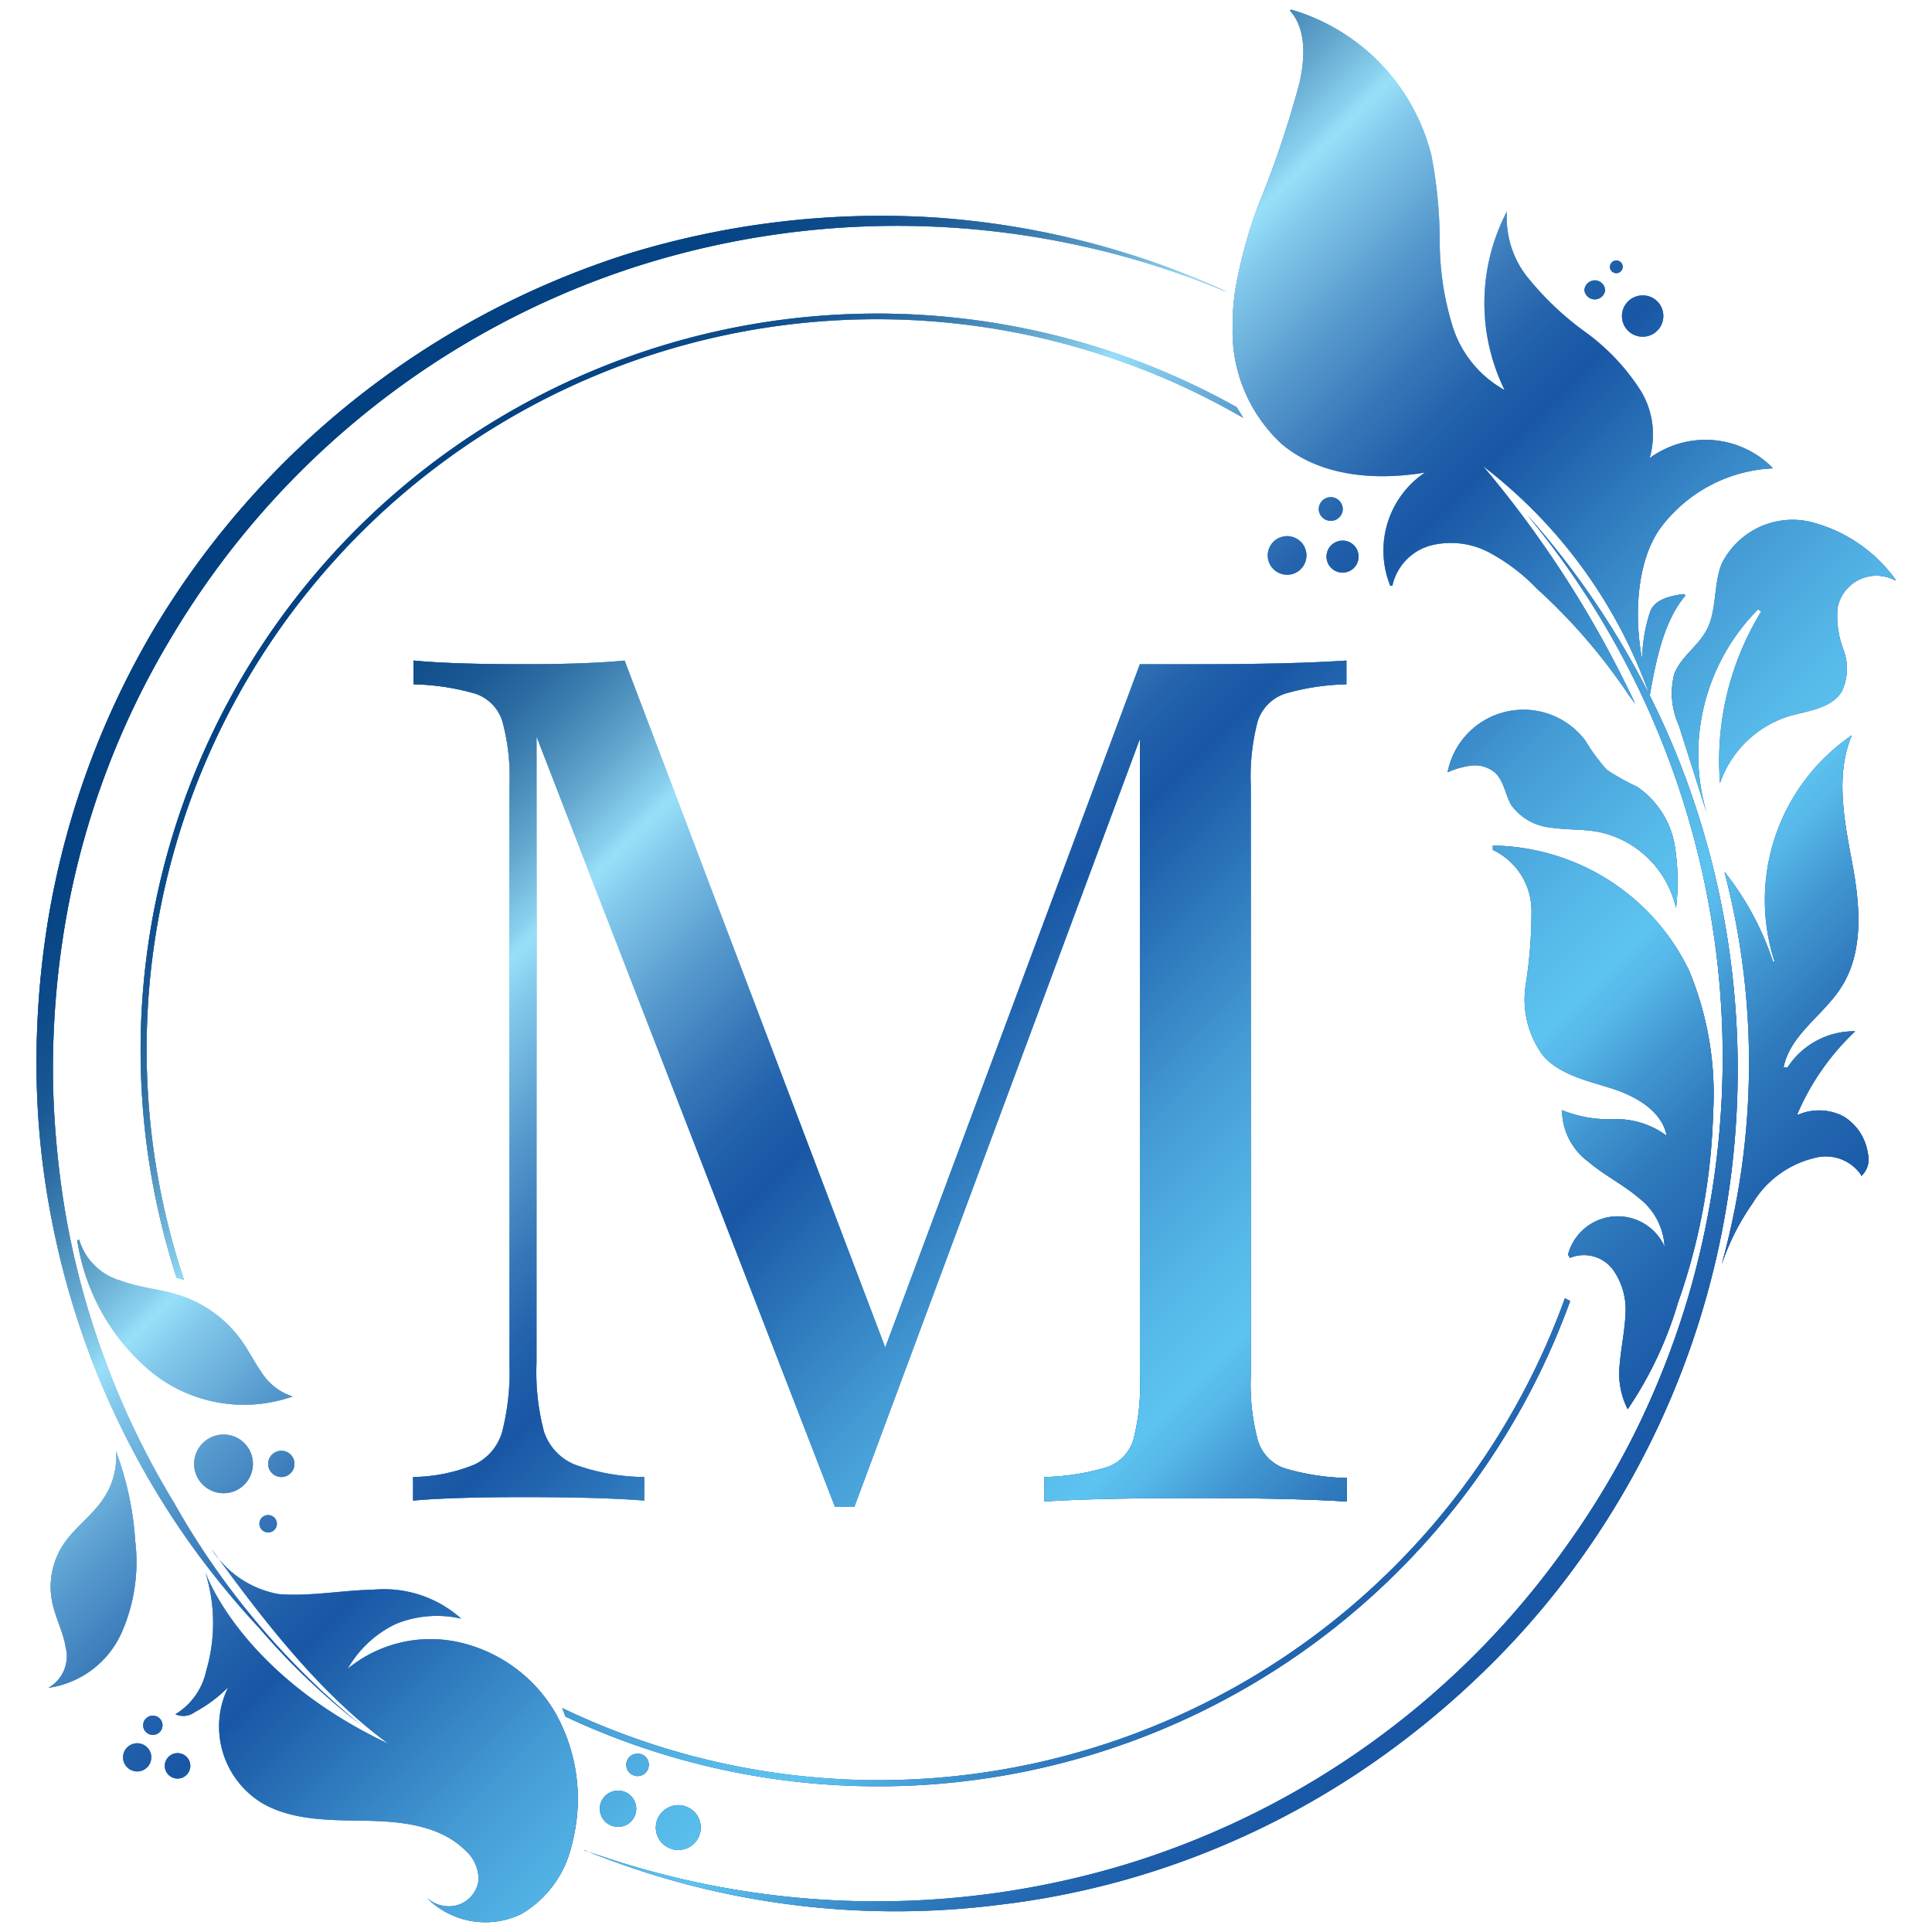 <svg id="Layer_1" data-name="Layer 1" xmlns="http://www.w3.org/2000/svg" xmlns:xlink="http://www.w3.org/1999/xlink" viewBox="0 0 100 100"><defs><style>.cls-1{fill:url(#linear-gradient);}.cls-2{fill:url(#linear-gradient-2);}.cls-3{fill:url(#linear-gradient-3);}.cls-4{fill:url(#linear-gradient-4);}.cls-5{fill:url(#linear-gradient-5);}.cls-6{fill:url(#linear-gradient-6);}.cls-7{fill:url(#linear-gradient-7);}.cls-8{fill:url(#linear-gradient-8);}.cls-9{fill:url(#linear-gradient-9);}.cls-10{fill:url(#linear-gradient-10);}.cls-11{fill:url(#linear-gradient-11);}.cls-12{fill:url(#linear-gradient-12);}.cls-13{fill:url(#linear-gradient-13);}.cls-14{fill:url(#linear-gradient-14);}.cls-15{fill:url(#linear-gradient-15);}.cls-16{fill:url(#linear-gradient-16);}.cls-17{fill:url(#linear-gradient-17);}.cls-18{fill:url(#linear-gradient-18);}.cls-19{fill:url(#linear-gradient-19);}.cls-20{fill:url(#linear-gradient-20);}.cls-21{fill:url(#linear-gradient-21);}.cls-22{fill:url(#linear-gradient-22);}.cls-23{fill:url(#linear-gradient-23);}.cls-24{fill:url(#linear-gradient-24);}.cls-25{fill:url(#linear-gradient-25);}.cls-26{fill:url(#linear-gradient-26);}.cls-27{fill:url(#linear-gradient-27);}.cls-28{fill:url(#linear-gradient-28);}.cls-29{fill:url(#linear-gradient-29);}.cls-30{fill:url(#linear-gradient-57);}</style><linearGradient id="linear-gradient" x1="7.27" y1="41.22" x2="64.35" y2="41.22" gradientUnits="userSpaceOnUse"><stop offset="0" stop-color="#034082"/><stop offset="0.3" stop-color="#98e0f9"/><stop offset="1" stop-color="#1957a5"/></linearGradient><linearGradient id="linear-gradient-2" x1="29.05" y1="79.83" x2="81.24" y2="79.83" xlink:href="#linear-gradient"/><linearGradient id="linear-gradient-3" x1="9.11" y1="89.83" x2="29.9" y2="89.83" xlink:href="#linear-gradient"/><linearGradient id="linear-gradient-4" x1="63.8" y1="18.47" x2="91.76" y2="18.47" xlink:href="#linear-gradient"/><linearGradient id="linear-gradient-5" x1="83.96" y1="16.36" x2="86.1" y2="16.36" xlink:href="#linear-gradient"/><linearGradient id="linear-gradient-6" x1="83.33" y1="13.8" x2="83.98" y2="13.8" xlink:href="#linear-gradient"/><linearGradient id="linear-gradient-7" x1="82.01" y1="15.04" x2="83.08" y2="15.04" xlink:href="#linear-gradient"/><linearGradient id="linear-gradient-8" x1="65.67" y1="28.72" x2="67.61" y2="28.72" xlink:href="#linear-gradient"/><linearGradient id="linear-gradient-9" x1="68.66" y1="28.81" x2="70.31" y2="28.81" xlink:href="#linear-gradient"/><linearGradient id="linear-gradient-10" x1="68.26" y1="26.35" x2="69.5" y2="26.35" xlink:href="#linear-gradient"/><linearGradient id="linear-gradient-11" x1="86.51" y1="34.5" x2="98.11" y2="34.5" xlink:href="#linear-gradient"/><linearGradient id="linear-gradient-12" x1="74.93" y1="41.82" x2="86.82" y2="41.82" xlink:href="#linear-gradient"/><linearGradient id="linear-gradient-13" x1="77.27" y1="58.3" x2="88.68" y2="58.3" xlink:href="#linear-gradient"/><linearGradient id="linear-gradient-14" x1="89.06" y1="51.74" x2="96.71" y2="51.74" xlink:href="#linear-gradient"/><linearGradient id="linear-gradient-15" x1="33.82" y1="94.6" x2="36.13" y2="94.6" xlink:href="#linear-gradient"/><linearGradient id="linear-gradient-16" x1="32.42" y1="91.35" x2="33.58" y2="91.35" xlink:href="#linear-gradient"/><linearGradient id="linear-gradient-17" x1="31.06" y1="93.62" x2="32.95" y2="93.62" xlink:href="#linear-gradient"/><linearGradient id="linear-gradient-18" x1="8.54" y1="91.4" x2="9.85" y2="91.4" xlink:href="#linear-gradient"/><linearGradient id="linear-gradient-19" x1="7.43" y1="89.27" x2="8.38" y2="89.27" xlink:href="#linear-gradient"/><linearGradient id="linear-gradient-20" x1="6.37" y1="90.96" x2="7.83" y2="90.96" xlink:href="#linear-gradient"/><linearGradient id="linear-gradient-21" x1="2.53" y1="81.24" x2="7.07" y2="81.24" xlink:href="#linear-gradient"/><linearGradient id="linear-gradient-22" x1="4.02" y1="68.45" x2="15.14" y2="68.45" xlink:href="#linear-gradient"/><linearGradient id="linear-gradient-23" x1="13.43" y1="78.87" x2="14.32" y2="78.87" xlink:href="#linear-gradient"/><linearGradient id="linear-gradient-24" x1="13.88" y1="75.77" x2="15.25" y2="75.77" xlink:href="#linear-gradient"/><linearGradient id="linear-gradient-25" x1="10.04" y1="75.77" x2="13.09" y2="75.77" xlink:href="#linear-gradient"/><linearGradient id="linear-gradient-26" x1="30.22" y1="62.8" x2="89.94" y2="62.8" xlink:href="#linear-gradient"/><linearGradient id="linear-gradient-27" x1="1.89" y1="50.22" x2="63.55" y2="50.22" xlink:href="#linear-gradient"/><linearGradient id="linear-gradient-28" x1="21.38" y1="56.09" x2="69.71" y2="56.09" xlink:href="#linear-gradient"/><linearGradient id="linear-gradient-29" x1="15.68" y1="22.97" x2="78.02" y2="85.31" gradientUnits="userSpaceOnUse"><stop offset="0" stop-color="#034082"/><stop offset="0.04" stop-color="#114f8d"/><stop offset="0.13" stop-color="#3777ab"/><stop offset="0.24" stop-color="#73b8db"/><stop offset="0.31" stop-color="#98e0f9"/><stop offset="0.35" stop-color="#8ad1f0"/><stop offset="0.5" stop-color="#62a5d5"/><stop offset="0.64" stop-color="#4283c0"/><stop offset="0.78" stop-color="#2b6bb1"/><stop offset="0.9" stop-color="#1e5ca8"/><stop offset="1" stop-color="#1957a5"/></linearGradient><linearGradient id="linear-gradient-57" x1="15.68" y1="22.97" x2="78.02" y2="85.31" gradientUnits="userSpaceOnUse"><stop offset="0" stop-color="#034082"/><stop offset="0.08" stop-color="#054384"/><stop offset="0.13" stop-color="#0d4b8a"/><stop offset="0.17" stop-color="#1b5a95"/><stop offset="0.2" stop-color="#2e6ea4"/><stop offset="0.23" stop-color="#4789b8"/><stop offset="0.26" stop-color="#65a9d0"/><stop offset="0.29" stop-color="#88cfed"/><stop offset="0.3" stop-color="#98e0f9"/><stop offset="0.32" stop-color="#84caec"/><stop offset="0.38" stop-color="#5699cd"/><stop offset="0.43" stop-color="#3575b7"/><stop offset="0.47" stop-color="#205faa"/><stop offset="0.5" stop-color="#1957a5"/><stop offset="0.55" stop-color="#286fb6"/><stop offset="0.64" stop-color="#459cd5"/><stop offset="0.72" stop-color="#56b9e9"/><stop offset="0.76" stop-color="#5dc3f0"/><stop offset="0.78" stop-color="#56b7e8"/><stop offset="0.82" stop-color="#4095d0"/><stop offset="0.86" stop-color="#2f7abd"/><stop offset="0.91" stop-color="#2366b0"/><stop offset="0.95" stop-color="#1b5ba8"/><stop offset="1" stop-color="#1957a5"/></linearGradient></defs><path class="cls-1" d="M64,21.07A38.13,38.13,0,0,0,9.14,66.13l.38.11A37.79,37.79,0,0,1,64.35,21.63C64.24,21.44,64.13,21.26,64,21.07Z"/><path class="cls-2" d="M81,67.2a37.78,37.78,0,0,1-51.9,21.21c.06.15.12.29.17.44a38.09,38.09,0,0,0,52-21.51Z"/><path class="cls-3" d="M29.76,94.74a7.64,7.64,0,0,1-.17.77A5.58,5.58,0,0,1,27,99.06a4.27,4.27,0,0,1-4.91-.83,1.74,1.74,0,0,0,1.24.44,1.55,1.55,0,0,0,1.44-1.35,2,2,0,0,0-.71-1.57c-1.31-1.28-3.31-1.48-5.14-1.51s-3.78,0-5.35-.91a4.64,4.64,0,0,1-1.76-6,7.29,7.29,0,0,1-1.73,1.29,1,1,0,0,1-1,.11,3.49,3.49,0,0,0,1.6-2.27,8.76,8.76,0,0,0-.05-5.07c.17.45,2.1,5.38,9.48,8.87-3.63-2.66-6.51-6.44-9.16-10.08h0a5.21,5.21,0,0,0,3.48,2.33c1.63.13,3.27-.2,4.91-.23a6,6,0,0,1,4.53,1.5,5.64,5.64,0,0,0-3.37.27A5.68,5.68,0,0,0,18,86.37h0A6.76,6.76,0,0,1,23.74,85a7.74,7.74,0,0,1,5,3.65A9.08,9.08,0,0,1,29.76,94.74Z"/><path class="cls-4" d="M87.16,30.75l.08.07C86.1,32.16,85.7,34.25,85.39,36h0a25.73,25.73,0,0,0-8.6-11.85l0,0-.09-.1,0,0a55.84,55.84,0,0,1,7.93,12.36L84.32,36a29.7,29.7,0,0,0-4.76-5.52,9.93,9.93,0,0,0-2.49-1.89,4.24,4.24,0,0,0-3-.36,2.78,2.78,0,0,0-2,2.09l-.11,0a4.87,4.87,0,0,1,1.79-5.86h0c-2.57.43-5.43.2-7.42-1.49A7.93,7.93,0,0,1,63.8,17a12.35,12.35,0,0,1,.14-2,23.84,23.84,0,0,1,1.21-4.43,52.49,52.49,0,0,0,2.11-6.27c.29-1.28.37-2.8-.5-3.76L66.84.5a10.51,10.51,0,0,1,7.25,7.55,23.53,23.53,0,0,1,.43,4.44,14.92,14.92,0,0,0,.67,4.41,5.73,5.73,0,0,0,2.69,3.29A10.22,10.22,0,0,1,78,10.94a4.94,4.94,0,0,0,1,3.33,15.43,15.43,0,0,0,3.06,2.92,11.14,11.14,0,0,1,2.89,3.08,4.37,4.37,0,0,1,.43,3.45,4.88,4.88,0,0,1,6.39.52,7.7,7.7,0,0,0-5.76,3C84.67,29,84.58,32,85,34.14a8.11,8.11,0,0,1,.42-2.5C85.67,31,86.51,30.83,87.16,30.75Z"/><path class="cls-5" d="M85,15.29a1.06,1.06,0,0,1,1.09,1,1.07,1.07,0,1,1-1.09-1Z"/><path class="cls-6" d="M83.65,13.48a.33.33,0,1,1-.32.33A.34.34,0,0,1,83.65,13.48Z"/><path class="cls-7" d="M82.54,14.51a.54.54,0,0,1,.54.52.54.54,0,0,1-1.07,0A.54.54,0,0,1,82.54,14.51Z"/><path class="cls-8" d="M66.62,27.75a1,1,0,1,1-1,1A1,1,0,0,1,66.62,27.75Z"/><circle class="cls-9" cx="69.49" cy="28.81" r="0.83"/><path class="cls-10" d="M68.87,25.73a.63.63,0,0,1,.63.61.62.62,0,0,1-1.24,0A.63.63,0,0,1,68.87,25.73Z"/><path class="cls-11" d="M91,31.54a10.66,10.66,0,0,0-2.66,10.55L86.9,37.55a4,4,0,0,1-.24-2.66c.32-.86,1.18-1.4,1.63-2.2.59-1,.38-2.38.82-3.5A4.09,4.09,0,0,1,93.66,27a7.75,7.75,0,0,1,4.45,3l0,.05a2.05,2.05,0,0,0-3,1.42,4.94,4.94,0,0,0,.31,2.17,2.76,2.76,0,0,1-.09,2.15c-.54.87-1.73,1-2.71,1.27a5.55,5.55,0,0,0-3.52,3.27,1.72,1.72,0,0,0-.07.21,14.76,14.76,0,0,1,2.13-8.89Z"/><path class="cls-12" d="M86.69,43.81A11.78,11.78,0,0,1,86.75,47a5.19,5.19,0,0,0-4-3.94c-.8-.15-1.63-.1-2.44-.22a2.86,2.86,0,0,1-2.08-1.16c-.32-.54-.38-1.25-.84-1.68a1.61,1.61,0,0,0-1.28-.37,4.43,4.43,0,0,0-1.18.34,4,4,0,0,1,7.13-1.63,9.82,9.82,0,0,0,1.1,1.5,11.48,11.48,0,0,0,1.57.88A4.61,4.61,0,0,1,86.69,43.81Z"/><path class="cls-13" d="M81.16,64.94a2.66,2.66,0,0,1,5-.41h0A3.42,3.42,0,0,0,84.82,62c-.81-.69-1.79-1.17-2.61-1.87a3.34,3.34,0,0,1-1.36-2.67,6.44,6.44,0,0,0,2.63.47,4.37,4.37,0,0,1,2.79.86h0c-.25-1.29-1.59-2.05-2.84-2.45s-2.64-.69-3.53-1.66a4.9,4.9,0,0,1-.93-3.7,24.4,24.4,0,0,0,.3-3.9,3.5,3.5,0,0,0-2-3.09v-.22a11.41,11.41,0,0,1,10.17,6.5,16.63,16.63,0,0,1,1.23,7.34,32.14,32.14,0,0,1-1.83,9.85h0a19.67,19.67,0,0,1-2.59,5.48,4.09,4.09,0,0,1-.41-2.36c.07-.84.25-1.66.29-2.49a3.57,3.57,0,0,0-.64-2.37,1.88,1.88,0,0,0-2.23-.61Z"/><path class="cls-14" d="M96.68,59.7a1.18,1.18,0,0,1-.35,1.18l0-.07a2.22,2.22,0,0,0-2.43-.87,5.14,5.14,0,0,0-3.19,2.35,12.27,12.27,0,0,0-1.6,3.17h0a39.16,39.16,0,0,0,.15-20.33,14.92,14.92,0,0,1,2.51,4.64l.08,0a10.33,10.33,0,0,1,4-11.71h0c-.85,2-.41,4.33,0,6.5s.66,4.62-.53,6.51c-.92,1.47-2.66,2.47-3,4.17l.21,0a4.11,4.11,0,0,1,3.49-1.86v0a12.85,12.85,0,0,0-3,4.31l.07,0a2.74,2.74,0,0,1,2.34.1A2.71,2.71,0,0,1,96.68,59.7Z"/><path class="cls-15" d="M35,93.44a1.16,1.16,0,1,1,0,2.31,1.16,1.16,0,0,1,0-2.31Z"/><path class="cls-16" d="M33,90.77a.57.57,0,0,1,.58.58.58.58,0,1,1-1.16,0A.57.57,0,0,1,33,90.77Z"/><path class="cls-17" d="M32,92.68a.94.94,0,1,1-.95.94A.94.94,0,0,1,32,92.68Z"/><circle class="cls-18" cx="9.19" cy="91.4" r="0.66"/><path class="cls-19" d="M7.91,88.8a.48.48,0,0,1,0,1,.48.48,0,1,1,0-1Z"/><path class="cls-20" d="M7.1,90.23a.73.73,0,1,1-.73.73A.73.73,0,0,1,7.1,90.23Z"/><path class="cls-21" d="M7,79.78a9.06,9.06,0,0,1-.73,4.78,4.89,4.89,0,0,1-3.76,2.8h0a1.88,1.88,0,0,0,.89-2.09c-.13-.81-.54-1.55-.7-2.36a4,4,0,0,1,.6-3c.59-.88,1.52-1.5,2.09-2.4A3.78,3.78,0,0,0,6,75.11,16.25,16.25,0,0,1,7,79.78Z"/><path class="cls-22" d="M4.1,64.18a3.12,3.12,0,0,0,2.12,2.1c1,.38,2.16.45,3.2.81a6.31,6.31,0,0,1,3.08,2.3c.39.55.69,1.16,1.08,1.71a3,3,0,0,0,1.56,1.18A7.6,7.6,0,0,1,7.82,71,11,11,0,0,1,4,64.19Z"/><path class="cls-23" d="M13.88,78.42a.45.45,0,1,1-.45.44A.44.44,0,0,1,13.88,78.42Z"/><circle class="cls-24" cx="14.56" cy="75.77" r="0.68"/><circle class="cls-25" cx="11.57" cy="75.77" r="1.52"/><path class="cls-26" d="M30.22,95.76a44.55,44.55,0,0,0,28.22.69,43.55,43.55,0,0,0,22.7-16.51,43,43,0,0,0,3.65-6.12,44,44,0,0,0,2.58-6.65,44,44,0,0,0-8.31-40.5,43.08,43.08,0,0,1,7.65,12.22,43.54,43.54,0,0,1-4.77,41.62,42.37,42.37,0,0,1-4.7,5.57,45.38,45.38,0,0,1-5.55,4.72,42.91,42.91,0,0,1-13,6.37,42.39,42.39,0,0,1-7.12,1.44,42.56,42.56,0,0,1-21.32-2.85Z"/><path class="cls-27" d="M63.55,15.13a44.32,44.32,0,0,0-30.79-1.28A43.58,43.58,0,0,0,8.86,33,42.56,42.56,0,0,0,3.41,47.58a45.19,45.19,0,0,0-.67,7.79c0,1.31.07,2.61.19,3.91s.29,2.6.52,3.88A42.79,42.79,0,0,0,9,77.77a40.49,40.49,0,0,0,9.66,11.5,35.6,35.6,0,0,1-5.24-5A42.7,42.7,0,0,1,8.57,78,43.16,43.16,0,0,1,2.71,63.3a42.06,42.06,0,0,1-.82-7.92,46,46,0,0,1,.64-8A43.58,43.58,0,0,1,8,32.51,44.11,44.11,0,0,1,32.53,13.13a44.58,44.58,0,0,1,15.73-1.88A43.16,43.16,0,0,1,63.55,15.13Z"/><path class="cls-28" d="M66.49,35.91a2.24,2.24,0,0,0-1.39,1.41,11.4,11.4,0,0,0-.36,3.38V71.16a11.31,11.31,0,0,0,.36,3.38A2.19,2.19,0,0,0,66.49,76a12.27,12.27,0,0,0,3.22.5v1.22q-2.82-.18-7.8-.18-5.28,0-7.86.18V76.45a12.27,12.27,0,0,0,3.22-.5,2.19,2.19,0,0,0,1.39-1.41A11.31,11.31,0,0,0,59,71.16V38.25L44.22,78h-1L27.77,38.12V70.55a12,12,0,0,0,.39,3.56,2.79,2.79,0,0,0,1.57,1.69,10.89,10.89,0,0,0,3.62.65v1.22q-2.21-.18-6.26-.18c-2.46,0-4.36.06-5.71.18V76.45a8.65,8.65,0,0,0,3.19-.65A2.69,2.69,0,0,0,26,74.08a12.57,12.57,0,0,0,.37-3.53V40.7A11,11,0,0,0,26,37.32a2.2,2.2,0,0,0-1.38-1.41,12.36,12.36,0,0,0-3.22-.49V34.19c1.35.13,3.25.19,5.71.19,2.13,0,3.87-.06,5.22-.19L45.82,69.75,59,34.38h2.89q5,0,7.8-.19v1.23A12.36,12.36,0,0,0,66.49,35.91Z"/><path class="cls-29" d="M64,21.07A38.13,38.13,0,0,0,9.14,66.13l.38.11A37.79,37.79,0,0,1,64.35,21.63C64.24,21.44,64.13,21.26,64,21.07Z"/><path class="cls-29" d="M81,67.2a37.78,37.78,0,0,1-51.9,21.21c.06.15.12.29.17.44a38.09,38.09,0,0,0,52-21.51Z"/><path class="cls-29" d="M29.76,94.74a7.64,7.64,0,0,1-.17.77A5.58,5.58,0,0,1,27,99.06a4.27,4.27,0,0,1-4.91-.83,1.74,1.74,0,0,0,1.24.44,1.55,1.55,0,0,0,1.44-1.35,2,2,0,0,0-.71-1.57c-1.31-1.28-3.31-1.48-5.14-1.51s-3.78,0-5.35-.91a4.64,4.64,0,0,1-1.76-6,7.29,7.29,0,0,1-1.73,1.29,1,1,0,0,1-1,.11,3.49,3.49,0,0,0,1.6-2.27,8.76,8.76,0,0,0-.05-5.07c.17.45,2.1,5.38,9.48,8.87-3.63-2.66-6.51-6.44-9.16-10.08h0a5.21,5.21,0,0,0,3.48,2.33c1.63.13,3.27-.2,4.91-.23a6,6,0,0,1,4.53,1.5,5.64,5.64,0,0,0-3.37.27A5.68,5.68,0,0,0,18,86.37h0A6.76,6.76,0,0,1,23.74,85a7.74,7.74,0,0,1,5,3.65A9.08,9.08,0,0,1,29.76,94.74Z"/><path class="cls-29" d="M87.16,30.75l.08.07C86.1,32.16,85.7,34.25,85.39,36h0a25.73,25.73,0,0,0-8.6-11.85l0,0-.09-.1,0,0a55.84,55.84,0,0,1,7.93,12.36L84.32,36a29.7,29.7,0,0,0-4.76-5.52,9.93,9.93,0,0,0-2.49-1.89,4.24,4.24,0,0,0-3-.36,2.78,2.78,0,0,0-2,2.09l-.11,0a4.87,4.87,0,0,1,1.79-5.86h0c-2.57.43-5.43.2-7.42-1.49A7.93,7.93,0,0,1,63.8,17a12.35,12.35,0,0,1,.14-2,23.84,23.84,0,0,1,1.21-4.43,52.49,52.49,0,0,0,2.11-6.27c.29-1.28.37-2.8-.5-3.76L66.84.5a10.51,10.51,0,0,1,7.25,7.55,23.53,23.53,0,0,1,.43,4.44,14.92,14.92,0,0,0,.67,4.41,5.73,5.73,0,0,0,2.69,3.29A10.22,10.22,0,0,1,78,10.94a4.94,4.94,0,0,0,1,3.33,15.43,15.43,0,0,0,3.06,2.92,11.14,11.14,0,0,1,2.89,3.08,4.37,4.37,0,0,1,.43,3.45,4.88,4.88,0,0,1,6.39.52,7.7,7.7,0,0,0-5.76,3C84.67,29,84.58,32,85,34.14a8.11,8.11,0,0,1,.42-2.5C85.67,31,86.51,30.83,87.16,30.75Z"/><path class="cls-29" d="M85,15.29a1.06,1.06,0,0,1,1.09,1,1.07,1.07,0,1,1-1.09-1Z"/><path class="cls-29" d="M83.65,13.48a.33.33,0,1,1-.32.33A.34.34,0,0,1,83.65,13.48Z"/><path class="cls-29" d="M82.54,14.51a.54.54,0,0,1,.54.52.54.54,0,0,1-1.07,0A.54.54,0,0,1,82.54,14.51Z"/><path class="cls-29" d="M66.62,27.75a1,1,0,1,1-1,1A1,1,0,0,1,66.62,27.75Z"/><circle class="cls-29" cx="69.49" cy="28.81" r="0.83"/><path class="cls-29" d="M68.87,25.73a.63.63,0,0,1,.63.61.62.62,0,0,1-1.24,0A.63.63,0,0,1,68.87,25.73Z"/><path class="cls-29" d="M91,31.54a10.66,10.66,0,0,0-2.66,10.55L86.9,37.55a4,4,0,0,1-.24-2.66c.32-.86,1.18-1.4,1.63-2.2.59-1,.38-2.38.82-3.5A4.09,4.09,0,0,1,93.66,27a7.75,7.75,0,0,1,4.45,3l0,.05a2.05,2.05,0,0,0-3,1.42,4.94,4.94,0,0,0,.31,2.17,2.76,2.76,0,0,1-.09,2.15c-.54.87-1.73,1-2.71,1.27a5.55,5.55,0,0,0-3.52,3.27,1.72,1.72,0,0,0-.07.21,14.76,14.76,0,0,1,2.13-8.89Z"/><path class="cls-29" d="M86.69,43.81A11.78,11.78,0,0,1,86.75,47a5.19,5.19,0,0,0-4-3.94c-.8-.15-1.63-.1-2.44-.22a2.86,2.86,0,0,1-2.08-1.16c-.32-.54-.38-1.25-.84-1.68a1.61,1.61,0,0,0-1.28-.37,4.43,4.43,0,0,0-1.18.34,4,4,0,0,1,7.13-1.63,9.82,9.82,0,0,0,1.1,1.5,11.48,11.48,0,0,0,1.57.88A4.61,4.61,0,0,1,86.69,43.81Z"/><path class="cls-29" d="M81.16,64.94a2.66,2.66,0,0,1,5-.41h0A3.42,3.42,0,0,0,84.82,62c-.81-.69-1.79-1.17-2.61-1.87a3.34,3.34,0,0,1-1.36-2.67,6.44,6.44,0,0,0,2.63.47,4.37,4.37,0,0,1,2.79.86h0c-.25-1.29-1.59-2.05-2.84-2.45s-2.64-.69-3.53-1.66a4.9,4.9,0,0,1-.93-3.7,24.4,24.4,0,0,0,.3-3.9,3.5,3.5,0,0,0-2-3.09v-.22a11.41,11.41,0,0,1,10.17,6.5,16.63,16.63,0,0,1,1.23,7.34,32.14,32.14,0,0,1-1.83,9.85h0a19.67,19.67,0,0,1-2.59,5.48,4.09,4.09,0,0,1-.41-2.36c.07-.84.25-1.66.29-2.49a3.57,3.57,0,0,0-.64-2.37,1.88,1.88,0,0,0-2.23-.61Z"/><path class="cls-29" d="M96.68,59.7a1.18,1.18,0,0,1-.35,1.18l0-.07a2.22,2.22,0,0,0-2.43-.87,5.14,5.14,0,0,0-3.19,2.35,12.27,12.27,0,0,0-1.6,3.17h0a39.16,39.16,0,0,0,.15-20.33,14.92,14.92,0,0,1,2.51,4.64l.08,0a10.33,10.33,0,0,1,4-11.71h0c-.85,2-.41,4.33,0,6.5s.66,4.62-.53,6.51c-.92,1.47-2.66,2.47-3,4.17l.21,0a4.11,4.11,0,0,1,3.49-1.86v0a12.85,12.85,0,0,0-3,4.31l.07,0a2.74,2.74,0,0,1,2.34.1A2.71,2.71,0,0,1,96.68,59.7Z"/><path class="cls-29" d="M35,93.44a1.16,1.16,0,1,1,0,2.31,1.16,1.16,0,0,1,0-2.31Z"/><path class="cls-29" d="M33,90.77a.57.57,0,0,1,.58.58.58.58,0,1,1-1.16,0A.57.57,0,0,1,33,90.77Z"/><path class="cls-29" d="M32,92.68a.94.94,0,1,1-.95.94A.94.94,0,0,1,32,92.68Z"/><circle class="cls-29" cx="9.19" cy="91.4" r="0.66"/><path class="cls-29" d="M7.91,88.8a.48.48,0,0,1,0,1,.48.48,0,1,1,0-1Z"/><path class="cls-29" d="M7.1,90.23a.73.73,0,1,1-.73.73A.73.73,0,0,1,7.1,90.23Z"/><path class="cls-29" d="M7,79.78a9.06,9.06,0,0,1-.73,4.78,4.89,4.89,0,0,1-3.76,2.8h0a1.88,1.88,0,0,0,.89-2.09c-.13-.81-.54-1.55-.7-2.36a4,4,0,0,1,.6-3c.59-.88,1.52-1.5,2.09-2.4A3.78,3.78,0,0,0,6,75.11,16.25,16.25,0,0,1,7,79.78Z"/><path class="cls-29" d="M4.1,64.18a3.12,3.12,0,0,0,2.12,2.1c1,.38,2.16.45,3.2.81a6.31,6.31,0,0,1,3.08,2.3c.39.55.69,1.16,1.08,1.71a3,3,0,0,0,1.56,1.18A7.6,7.6,0,0,1,7.82,71,11,11,0,0,1,4,64.19Z"/><path class="cls-29" d="M13.88,78.42a.45.45,0,1,1-.45.44A.44.44,0,0,1,13.88,78.42Z"/><circle class="cls-29" cx="14.56" cy="75.77" r="0.68"/><circle class="cls-29" cx="11.57" cy="75.77" r="1.52"/><path class="cls-29" d="M30.22,95.76a44.55,44.55,0,0,0,28.22.69,43.55,43.55,0,0,0,22.7-16.51,43,43,0,0,0,3.65-6.12,44,44,0,0,0,2.58-6.65,44,44,0,0,0-8.31-40.5,43.08,43.08,0,0,1,7.65,12.22,43.54,43.54,0,0,1-4.77,41.62,42.37,42.37,0,0,1-4.7,5.57,45.38,45.38,0,0,1-5.55,4.72,42.91,42.91,0,0,1-13,6.37,42.39,42.39,0,0,1-7.12,1.44,42.56,42.56,0,0,1-21.32-2.85Z"/><path class="cls-29" d="M63.55,15.13a44.32,44.32,0,0,0-30.79-1.28A43.58,43.58,0,0,0,8.86,33,42.56,42.56,0,0,0,3.41,47.58a45.19,45.19,0,0,0-.67,7.79c0,1.31.07,2.61.19,3.91s.29,2.6.52,3.88A42.79,42.79,0,0,0,9,77.77a40.49,40.49,0,0,0,9.66,11.5,35.6,35.6,0,0,1-5.24-5A42.7,42.7,0,0,1,8.57,78,43.16,43.16,0,0,1,2.71,63.3a42.06,42.06,0,0,1-.82-7.92,46,46,0,0,1,.64-8A43.58,43.58,0,0,1,8,32.51,44.11,44.11,0,0,1,32.53,13.13a44.58,44.58,0,0,1,15.73-1.88A43.16,43.16,0,0,1,63.55,15.13Z"/><path class="cls-29" d="M66.49,35.91a2.24,2.24,0,0,0-1.39,1.41,11.4,11.4,0,0,0-.36,3.38V71.16a11.31,11.31,0,0,0,.36,3.38A2.19,2.19,0,0,0,66.49,76a12.27,12.27,0,0,0,3.22.5v1.22q-2.82-.18-7.8-.18-5.28,0-7.86.18V76.45a12.27,12.27,0,0,0,3.22-.5,2.19,2.19,0,0,0,1.39-1.41A11.31,11.31,0,0,0,59,71.16V38.25L44.22,78h-1L27.77,38.12V70.55a12,12,0,0,0,.39,3.56,2.79,2.79,0,0,0,1.57,1.69,10.89,10.89,0,0,0,3.62.65v1.22q-2.21-.18-6.26-.18c-2.46,0-4.36.06-5.71.18V76.45a8.65,8.65,0,0,0,3.19-.65A2.69,2.69,0,0,0,26,74.08a12.57,12.57,0,0,0,.37-3.53V40.7A11,11,0,0,0,26,37.32a2.2,2.2,0,0,0-1.38-1.41,12.36,12.36,0,0,0-3.22-.49V34.19c1.35.13,3.25.19,5.71.19,2.13,0,3.87-.06,5.22-.19L45.82,69.75,59,34.38h2.89q5,0,7.8-.19v1.23A12.36,12.36,0,0,0,66.49,35.91Z"/><path class="cls-30" d="M64,21.07A38.13,38.13,0,0,0,9.14,66.13l.38.11A37.79,37.79,0,0,1,64.35,21.63C64.24,21.44,64.13,21.26,64,21.07Z"/><path class="cls-30" d="M81,67.2a37.78,37.78,0,0,1-51.9,21.21c.06.15.12.29.17.44a38.09,38.09,0,0,0,52-21.51Z"/><path class="cls-30" d="M29.76,94.74a7.64,7.64,0,0,1-.17.77A5.58,5.58,0,0,1,27,99.06a4.27,4.27,0,0,1-4.91-.83,1.74,1.74,0,0,0,1.24.44,1.55,1.55,0,0,0,1.44-1.35,2,2,0,0,0-.71-1.57c-1.31-1.28-3.31-1.48-5.14-1.51s-3.78,0-5.35-.91a4.64,4.64,0,0,1-1.76-6,7.29,7.29,0,0,1-1.73,1.29,1,1,0,0,1-1,.11,3.49,3.49,0,0,0,1.6-2.27,8.76,8.76,0,0,0-.05-5.07c.17.45,2.1,5.38,9.48,8.87-3.63-2.66-6.51-6.44-9.16-10.08h0a5.21,5.21,0,0,0,3.48,2.33c1.63.13,3.27-.2,4.91-.23a6,6,0,0,1,4.53,1.5,5.64,5.64,0,0,0-3.37.27A5.68,5.68,0,0,0,18,86.37h0A6.76,6.76,0,0,1,23.74,85a7.74,7.74,0,0,1,5,3.65A9.08,9.08,0,0,1,29.76,94.74Z"/><path class="cls-30" d="M87.16,30.75l.08.07C86.1,32.16,85.7,34.25,85.39,36h0a25.73,25.73,0,0,0-8.6-11.85l0,0-.09-.1,0,0a55.84,55.84,0,0,1,7.93,12.36L84.32,36a29.7,29.7,0,0,0-4.76-5.52,9.93,9.93,0,0,0-2.49-1.89,4.24,4.24,0,0,0-3-.36,2.78,2.78,0,0,0-2,2.09l-.11,0a4.87,4.87,0,0,1,1.79-5.86h0c-2.57.43-5.43.2-7.42-1.49A7.93,7.93,0,0,1,63.8,17a12.35,12.35,0,0,1,.14-2,23.84,23.84,0,0,1,1.21-4.43,52.49,52.49,0,0,0,2.11-6.27c.29-1.28.37-2.8-.5-3.76L66.84.5a10.51,10.51,0,0,1,7.25,7.55,23.53,23.53,0,0,1,.43,4.44,14.92,14.92,0,0,0,.67,4.41,5.73,5.73,0,0,0,2.69,3.29A10.22,10.22,0,0,1,78,10.94a4.94,4.94,0,0,0,1,3.33,15.43,15.43,0,0,0,3.06,2.92,11.14,11.14,0,0,1,2.89,3.08,4.37,4.37,0,0,1,.43,3.45,4.88,4.88,0,0,1,6.39.52,7.7,7.7,0,0,0-5.76,3C84.67,29,84.58,32,85,34.14a8.11,8.11,0,0,1,.42-2.5C85.67,31,86.51,30.83,87.16,30.75Z"/><path class="cls-30" d="M85,15.29a1.06,1.06,0,0,1,1.09,1,1.07,1.07,0,1,1-1.09-1Z"/><path class="cls-30" d="M83.65,13.48a.33.33,0,1,1-.32.33A.34.34,0,0,1,83.65,13.48Z"/><path class="cls-30" d="M82.54,14.51a.54.54,0,0,1,.54.52.54.54,0,0,1-1.07,0A.54.54,0,0,1,82.54,14.51Z"/><path class="cls-30" d="M66.62,27.75a1,1,0,1,1-1,1A1,1,0,0,1,66.62,27.75Z"/><circle class="cls-30" cx="69.49" cy="28.81" r="0.83"/><path class="cls-30" d="M68.87,25.73a.63.63,0,0,1,.63.61.62.62,0,0,1-1.24,0A.63.63,0,0,1,68.87,25.73Z"/><path class="cls-30" d="M91,31.54a10.66,10.66,0,0,0-2.66,10.55L86.9,37.55a4,4,0,0,1-.24-2.66c.32-.86,1.18-1.4,1.63-2.2.59-1,.38-2.38.82-3.5A4.09,4.09,0,0,1,93.66,27a7.75,7.75,0,0,1,4.45,3l0,.05a2.05,2.05,0,0,0-3,1.42,4.94,4.94,0,0,0,.31,2.17,2.76,2.76,0,0,1-.09,2.15c-.54.87-1.73,1-2.71,1.27a5.55,5.55,0,0,0-3.52,3.27,1.72,1.72,0,0,0-.07.21,14.76,14.76,0,0,1,2.13-8.89Z"/><path class="cls-30" d="M86.69,43.81A11.78,11.78,0,0,1,86.75,47a5.19,5.19,0,0,0-4-3.94c-.8-.15-1.63-.1-2.44-.22a2.86,2.86,0,0,1-2.08-1.16c-.32-.54-.38-1.25-.84-1.68a1.61,1.61,0,0,0-1.28-.37,4.43,4.43,0,0,0-1.18.34,4,4,0,0,1,7.13-1.63,9.82,9.82,0,0,0,1.1,1.5,11.48,11.48,0,0,0,1.57.88A4.61,4.61,0,0,1,86.69,43.81Z"/><path class="cls-30" d="M81.16,64.94a2.66,2.66,0,0,1,5-.41h0A3.42,3.42,0,0,0,84.82,62c-.81-.69-1.79-1.17-2.61-1.87a3.34,3.34,0,0,1-1.36-2.67,6.44,6.44,0,0,0,2.63.47,4.37,4.37,0,0,1,2.79.86h0c-.25-1.29-1.59-2.05-2.84-2.45s-2.64-.69-3.53-1.66a4.9,4.9,0,0,1-.93-3.7,24.4,24.4,0,0,0,.3-3.9,3.5,3.5,0,0,0-2-3.09v-.22a11.41,11.41,0,0,1,10.17,6.5,16.63,16.63,0,0,1,1.23,7.34,32.14,32.14,0,0,1-1.83,9.85h0a19.67,19.67,0,0,1-2.59,5.48,4.09,4.09,0,0,1-.41-2.36c.07-.84.25-1.66.29-2.49a3.57,3.57,0,0,0-.64-2.37,1.88,1.88,0,0,0-2.23-.61Z"/><path class="cls-30" d="M96.68,59.7a1.18,1.18,0,0,1-.35,1.18l0-.07a2.22,2.22,0,0,0-2.43-.87,5.14,5.14,0,0,0-3.19,2.35,12.27,12.27,0,0,0-1.6,3.17h0a39.16,39.16,0,0,0,.15-20.33,14.92,14.92,0,0,1,2.51,4.64l.08,0a10.33,10.33,0,0,1,4-11.71h0c-.85,2-.41,4.33,0,6.5s.66,4.62-.53,6.51c-.92,1.47-2.66,2.47-3,4.17l.21,0a4.11,4.11,0,0,1,3.49-1.86v0a12.85,12.85,0,0,0-3,4.31l.07,0a2.74,2.74,0,0,1,2.34.1A2.71,2.71,0,0,1,96.68,59.7Z"/><path class="cls-30" d="M35,93.44a1.16,1.16,0,1,1,0,2.31,1.16,1.16,0,0,1,0-2.31Z"/><path class="cls-30" d="M33,90.77a.57.57,0,0,1,.58.58.58.58,0,1,1-1.16,0A.57.57,0,0,1,33,90.77Z"/><path class="cls-30" d="M32,92.68a.94.94,0,1,1-.95.94A.94.94,0,0,1,32,92.68Z"/><circle class="cls-30" cx="9.19" cy="91.4" r="0.66"/><path class="cls-30" d="M7.91,88.8a.48.48,0,0,1,0,1,.48.48,0,1,1,0-1Z"/><path class="cls-30" d="M7.1,90.23a.73.73,0,1,1-.73.73A.73.73,0,0,1,7.1,90.23Z"/><path class="cls-30" d="M7,79.78a9.06,9.06,0,0,1-.73,4.78,4.89,4.89,0,0,1-3.76,2.8h0a1.88,1.88,0,0,0,.89-2.09c-.13-.81-.54-1.55-.7-2.36a4,4,0,0,1,.6-3c.59-.88,1.52-1.5,2.09-2.4A3.78,3.78,0,0,0,6,75.11,16.25,16.25,0,0,1,7,79.78Z"/><path class="cls-30" d="M4.1,64.18a3.12,3.12,0,0,0,2.12,2.1c1,.38,2.16.45,3.2.81a6.31,6.31,0,0,1,3.08,2.3c.39.55.69,1.16,1.08,1.71a3,3,0,0,0,1.56,1.18A7.6,7.6,0,0,1,7.82,71,11,11,0,0,1,4,64.19Z"/><path class="cls-30" d="M13.88,78.42a.45.45,0,1,1-.45.44A.44.44,0,0,1,13.88,78.42Z"/><circle class="cls-30" cx="14.56" cy="75.77" r="0.68"/><circle class="cls-30" cx="11.57" cy="75.77" r="1.52"/><path class="cls-30" d="M30.22,95.76a44.55,44.55,0,0,0,28.22.69,43.55,43.55,0,0,0,22.7-16.51,43,43,0,0,0,3.65-6.12,44,44,0,0,0,2.58-6.65,44,44,0,0,0-8.31-40.5,43.08,43.08,0,0,1,7.65,12.22,43.54,43.54,0,0,1-4.77,41.62,42.37,42.37,0,0,1-4.7,5.57,45.38,45.38,0,0,1-5.55,4.72,42.91,42.91,0,0,1-13,6.37,42.39,42.39,0,0,1-7.12,1.44,42.56,42.56,0,0,1-21.32-2.85Z"/><path class="cls-30" d="M63.55,15.13a44.32,44.32,0,0,0-30.79-1.28A43.58,43.58,0,0,0,8.86,33,42.56,42.56,0,0,0,3.41,47.58a45.19,45.19,0,0,0-.67,7.79c0,1.31.07,2.61.19,3.91s.29,2.6.52,3.88A42.79,42.79,0,0,0,9,77.77a40.49,40.49,0,0,0,9.66,11.5,35.6,35.6,0,0,1-5.24-5A42.7,42.7,0,0,1,8.57,78,43.16,43.16,0,0,1,2.71,63.3a42.06,42.06,0,0,1-.82-7.92,46,46,0,0,1,.64-8A43.58,43.58,0,0,1,8,32.51,44.11,44.11,0,0,1,32.53,13.13a44.58,44.58,0,0,1,15.73-1.88A43.16,43.16,0,0,1,63.55,15.13Z"/><path class="cls-30" d="M66.49,35.91a2.24,2.24,0,0,0-1.39,1.41,11.4,11.4,0,0,0-.36,3.38V71.16a11.31,11.31,0,0,0,.36,3.38A2.19,2.19,0,0,0,66.49,76a12.27,12.27,0,0,0,3.22.5v1.22q-2.82-.18-7.8-.18-5.28,0-7.86.18V76.45a12.27,12.27,0,0,0,3.22-.5,2.19,2.19,0,0,0,1.39-1.41A11.31,11.31,0,0,0,59,71.16V38.25L44.22,78h-1L27.77,38.12V70.55a12,12,0,0,0,.39,3.56,2.79,2.79,0,0,0,1.57,1.69,10.89,10.89,0,0,0,3.62.65v1.22q-2.21-.18-6.26-.18c-2.46,0-4.36.06-5.71.18V76.45a8.65,8.65,0,0,0,3.19-.65A2.69,2.69,0,0,0,26,74.08a12.57,12.57,0,0,0,.37-3.53V40.7A11,11,0,0,0,26,37.32a2.2,2.2,0,0,0-1.38-1.41,12.36,12.36,0,0,0-3.22-.49V34.19c1.35.13,3.25.19,5.71.19,2.13,0,3.87-.06,5.22-.19L45.82,69.75,59,34.38h2.89q5,0,7.8-.19v1.23A12.36,12.36,0,0,0,66.49,35.91Z"/></svg>